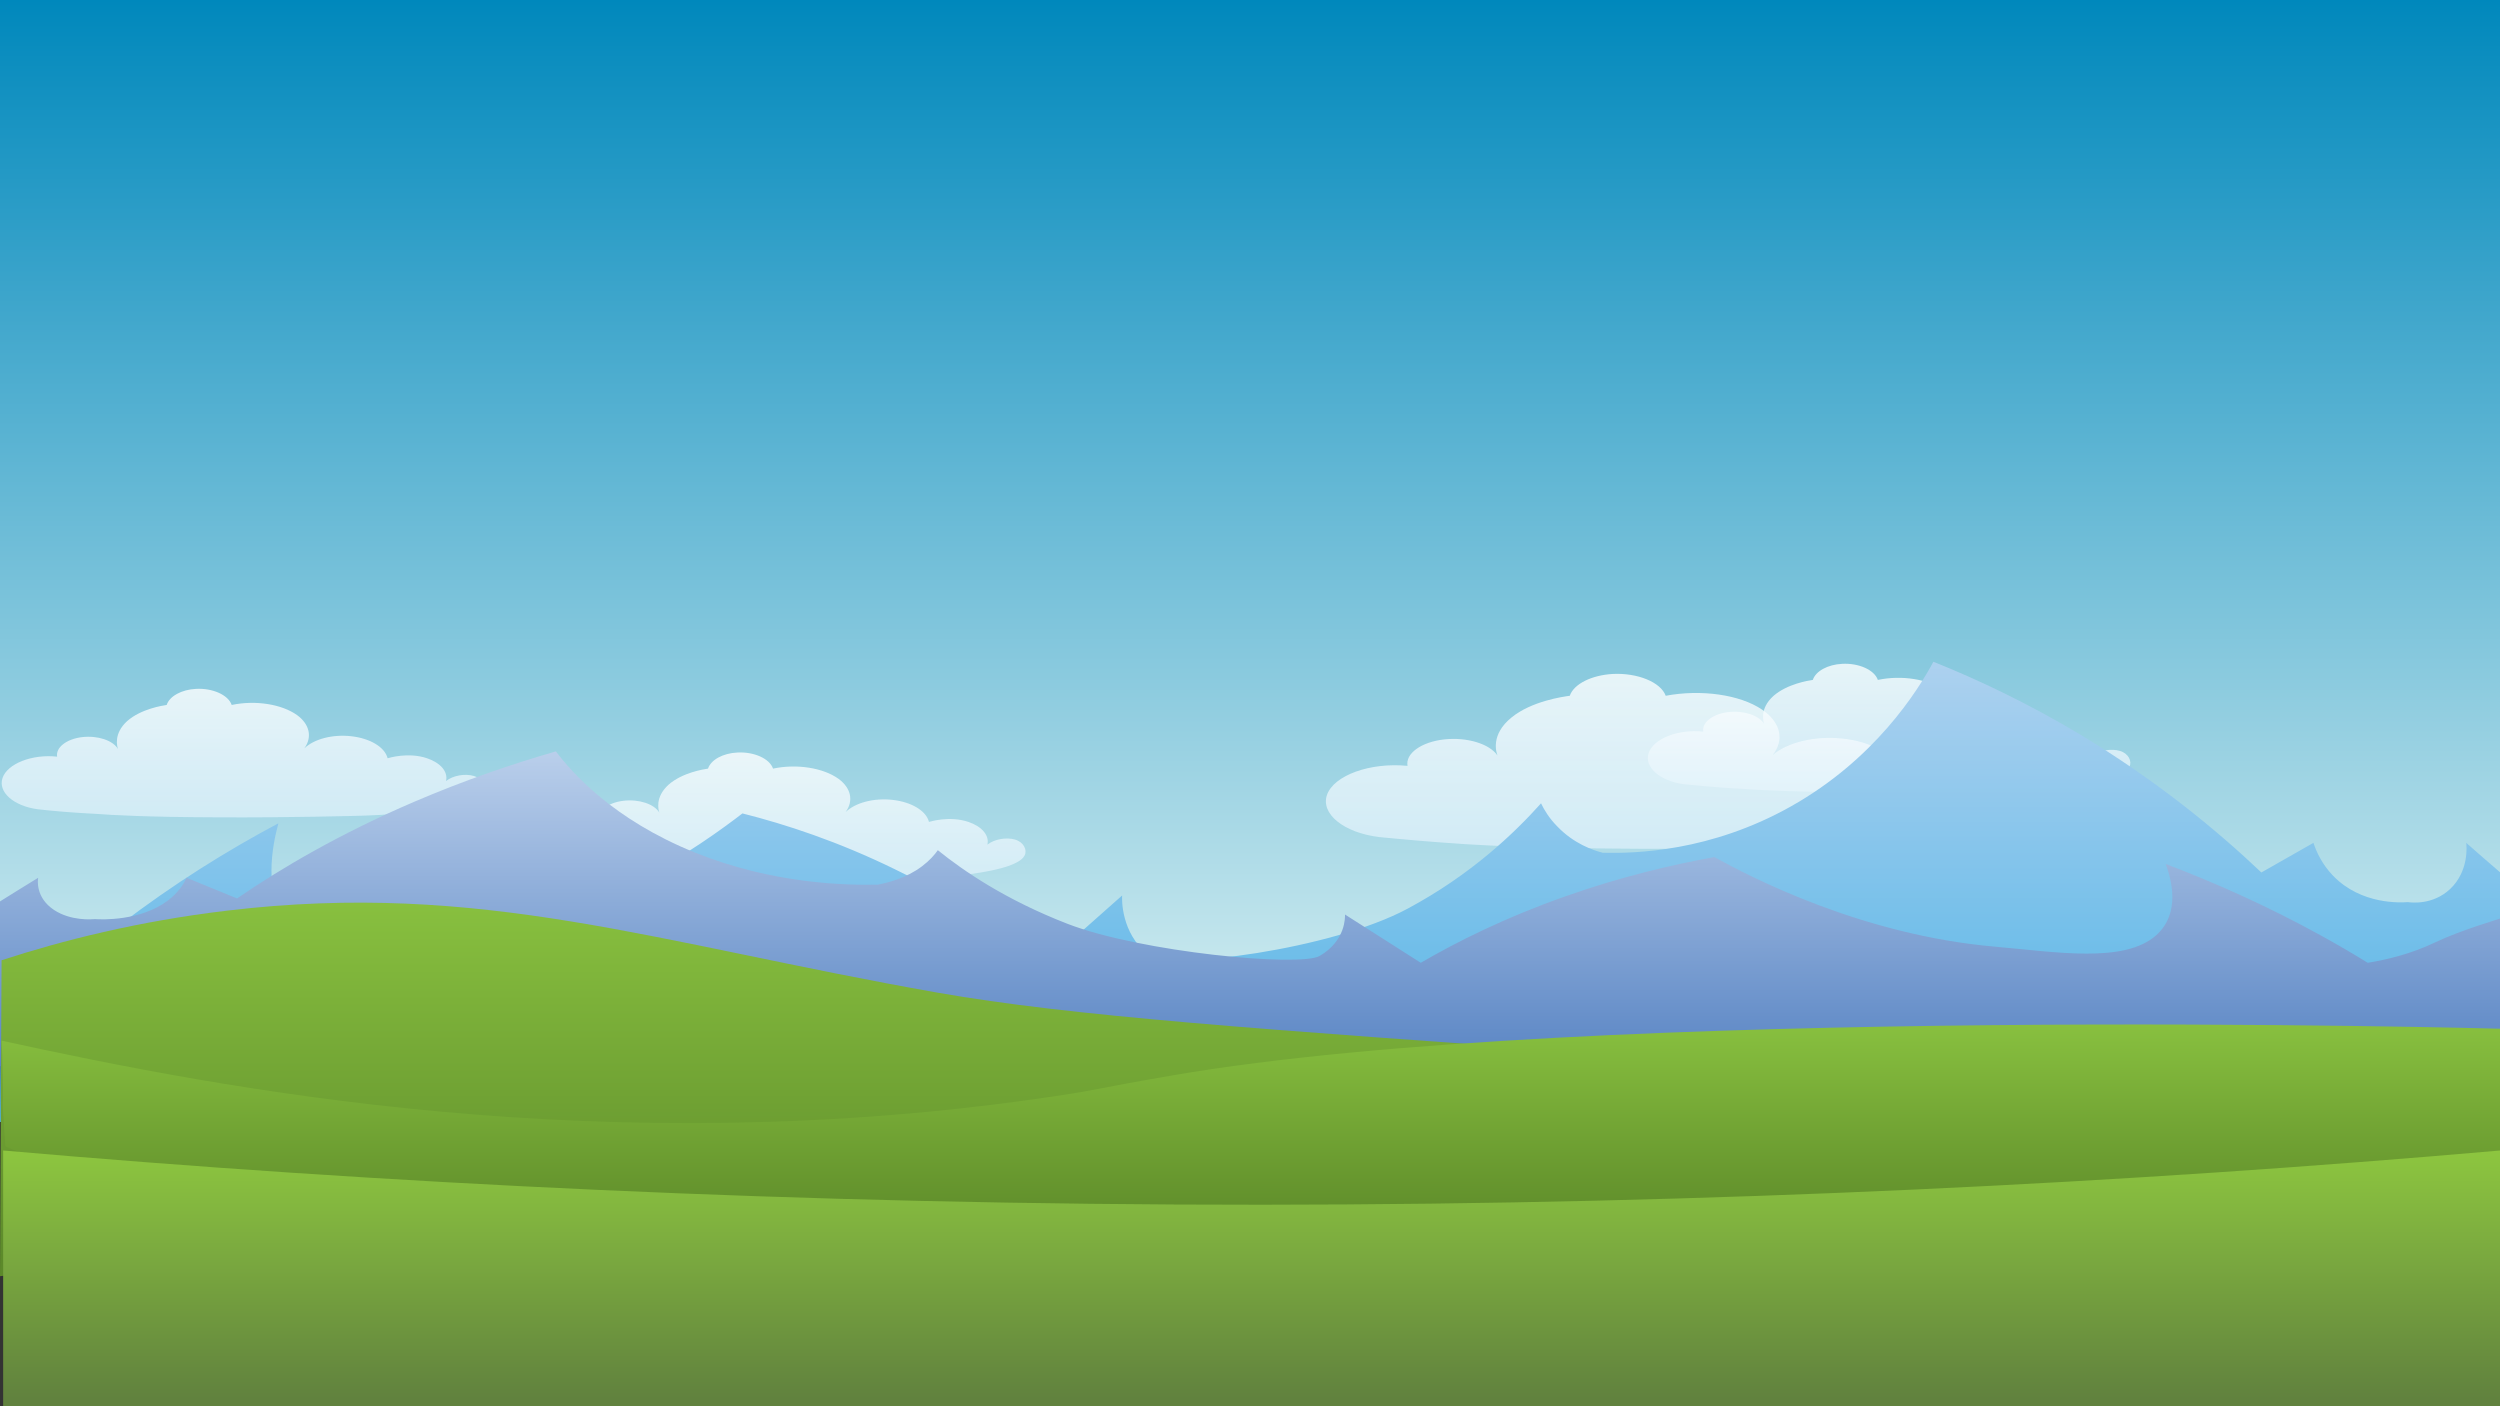 <svg width="1920" height="1080" viewBox="0 0 1920 1080" fill="none" xmlns="http://www.w3.org/2000/svg">
<rect x="0" y="0" width="1920" height="1080" fill="#333333" stroke="none"/>
<g clip-path="url(#clip0_12_17)">
<path d="M1920 0H0V804.706H1920V0Z" fill="url(#paint0_linear_12_17)"/>
<path opacity="0.79" d="M444.849 670.412C426.182 667.941 414.061 657.176 417.697 646.412C421.333 635.471 440.242 627.882 459.636 630C458.424 622.941 466.909 616.412 478.788 615C490.667 613.588 502.545 617.471 506.424 624.177C505.697 622.235 502.788 612.353 513.455 602.647C524.121 593.294 540.364 590.824 543.758 590.294C545.939 583.588 555.152 578.471 566.303 577.941C578.909 577.235 591.03 582.529 593.697 590.294C612.121 586.412 632.242 589.765 643.879 598.059C653.576 605.118 655.758 615 649.455 623.647C656.97 616.412 671.273 612.706 685.333 614.294C699.879 615.882 711.273 622.588 713.455 631.235C714.182 631.059 729.212 626.294 743.758 631.235C754.182 634.765 760 641.647 758.303 648.706C763.879 644.294 773.091 642.882 779.636 644.824C786.182 646.765 789.091 652.765 786.909 657C778.909 673.412 693.091 675.353 693.091 675.353C693.091 675.353 638.545 676.941 581.818 676.588C528 676.412 501.091 674.824 489.697 673.941C471.273 673.059 455.758 671.471 444.849 670.412Z" fill="url(#paint1_linear_12_17)"/>
<path opacity="0.79" d="M29.091 621.529C10.424 619.059 -1.697 608.294 1.939 597.529C5.576 586.588 24.485 579 43.879 581.118C42.666 574.059 51.151 567.529 63.03 566.118C74.909 564.706 86.788 568.588 90.666 575.294C89.939 573.353 87.03 563.471 97.697 553.765C108.363 544.412 124.606 541.941 128 541.412C130.182 534.706 139.394 529.588 150.545 529.059C163.151 528.353 175.273 533.647 177.939 541.412C196.363 537.529 216.485 540.882 228.121 549.177C237.818 556.235 240 566.118 233.697 574.765C241.212 567.529 255.515 563.824 269.576 565.412C284.121 567 295.515 573.706 297.697 582.353C298.424 582.176 313.454 577.412 328 582.353C338.424 585.882 344.242 592.765 342.545 599.824C348.121 595.412 357.333 594 363.879 595.941C370.424 597.882 373.333 603.882 371.151 608.118C363.151 624.529 277.333 626.471 277.333 626.471C277.333 626.471 222.788 628.059 166.06 627.706C112.242 627.529 85.333 625.941 73.939 625.059C55.515 624.177 40 622.765 29.091 621.529Z" fill="url(#paint2_linear_12_17)"/>
<path opacity="0.79" d="M1293.33 602.294C1274.67 599.824 1262.55 589.059 1266.18 578.294C1269.82 567.353 1288.73 559.765 1308.12 561.882C1306.91 554.824 1315.39 548.294 1327.27 546.882C1339.15 545.471 1351.03 549.353 1354.91 556.059C1354.18 554.118 1351.27 544.235 1361.94 534.529C1372.61 525.176 1388.85 522.706 1392.24 522.176C1394.42 515.471 1403.64 510.353 1414.79 509.824C1427.39 509.118 1439.52 514.412 1442.18 522.176C1460.61 518.294 1480.73 521.647 1492.36 529.941C1502.06 537 1504.24 546.882 1497.94 555.529C1505.45 548.294 1519.76 544.588 1533.82 546.176C1548.36 547.765 1559.76 554.471 1561.94 563.118C1562.67 562.941 1577.7 558.176 1592.24 563.118C1602.67 566.647 1608.48 573.529 1606.79 580.588C1612.36 576.176 1621.58 574.765 1628.12 576.706C1634.67 578.647 1637.58 584.647 1635.39 588.882C1627.39 605.294 1541.58 607.235 1541.58 607.235C1541.58 607.235 1487.03 608.824 1430.3 608.471C1376.48 608.294 1349.58 606.706 1338.18 605.824C1319.76 604.941 1304.48 603.353 1293.33 602.294Z" fill="url(#paint3_linear_12_17)"/>
<path opacity="0.79" d="M1059.39 642.882C1031.76 639.529 1014.06 624.882 1019.15 610.412C1024.48 595.412 1052.36 585.353 1080.97 588.176C1079.27 578.647 1091.64 569.824 1109.09 567.882C1126.55 565.941 1144 571.235 1150.06 580.235C1149.09 577.588 1144.73 564.176 1160.73 551.118C1176.24 538.412 1200.48 535.059 1205.58 534.353C1208.73 525.176 1222.55 518.471 1238.79 517.588C1257.45 516.706 1275.39 523.765 1279.27 534.353C1306.42 529.235 1336.24 533.471 1353.21 544.941C1367.52 554.647 1370.67 568.059 1361.45 579.882C1372.61 570.176 1393.7 565.059 1414.55 567.176C1436.12 569.294 1452.85 578.471 1456 590.118C1456.97 589.765 1479.27 583.412 1500.85 590.118C1516.12 594.882 1524.61 604.235 1522.42 613.941C1530.67 607.941 1544.48 606 1553.94 608.647C1563.88 611.294 1568 619.412 1564.85 625.235C1552.97 647.471 1426.42 650.118 1426.18 650.118C1426.18 650.118 1345.94 652.235 1262.06 651.882C1182.79 651.529 1143.03 649.412 1126.06 648.353C1098.42 646.588 1075.64 644.471 1059.39 642.882Z" fill="url(#paint4_linear_12_17)"/>
<path d="M1920 669.882C1911.27 662.294 1902.55 654.882 1894.06 647.294C1894.3 649.059 1896.48 668.824 1881.7 682.765C1868.36 695.294 1851.64 693.176 1849.21 692.824C1844.12 693.176 1813.58 695.118 1791.76 672.529C1783.27 663.706 1778.91 654 1776.73 647.294L1736.73 670.059C1701.82 636.882 1655.52 598.941 1597.09 563.824C1556.85 539.824 1518.79 521.824 1484.85 508.235C1472.73 530.647 1440 583.059 1375.27 619.412C1313.7 654 1256 655.588 1230.79 654.882C1223.27 652.941 1208.73 648 1195.88 634.588C1189.82 628.412 1185.94 622.059 1183.52 616.941C1163.15 639.706 1129.94 671.647 1081.21 697.765C1023.03 729.176 897.212 745.588 881.697 733.235C860.849 716.294 861.576 690.529 861.818 687.706C841.939 705.353 821.818 723.176 801.939 740.824C773.576 717.706 735.515 691.059 687.273 667.588C643.636 646.235 603.152 633 570.182 624.706C541.576 646.765 453.576 710.647 348.364 723.353C300.606 729.176 246.303 741.882 221.333 710.647C201.697 686.471 209.212 649.059 213.818 632.294C175.273 652.765 133.818 678.353 91.636 710.647C78.546 720.706 65.939 730.941 54.303 741C40 737.824 0.97 718.588 0.97 718.588L0 861.706C0 861.706 1274.18 856.765 1920 854.294" fill="url(#paint5_linear_12_17)"/>
<path d="M0 692.294C9.697 686.294 19.394 680.118 29.333 674.118C29.091 675.353 26.909 689.118 41.455 698.824C54.545 707.471 70.788 706.059 72.97 705.882C78.061 706.235 107.636 707.471 128.727 691.765C136.97 685.588 141.091 678.882 143.273 674.118C156.121 679.412 169.212 684.706 182.061 690C216 666.706 261.091 640.235 317.818 615.882C356.848 599.118 393.939 586.588 426.909 577.059C438.788 592.765 470.545 629.294 533.576 654.706C593.455 678.882 649.455 679.941 674.182 679.412C681.455 678 695.758 674.647 708.121 665.294C713.939 660.882 717.818 656.471 720.242 652.941C739.879 668.824 772.364 691.059 819.636 709.412C876.121 731.294 998.545 742.941 1013.58 734.118C1033.7 722.294 1032.97 704.294 1032.97 702.353L1091.15 739.412C1118.79 723.353 1155.88 704.647 1202.67 688.235C1245.09 673.235 1284.36 664.059 1316.61 658.235C1344.48 673.588 1430.06 718.235 1532.36 727.059C1578.91 731.118 1631.51 740.118 1656 718.235C1674.91 701.294 1667.64 675.353 1663.27 663.529C1700.85 677.824 1741.09 695.647 1782.06 718.235C1794.91 725.294 1807.03 732.353 1818.42 739.412C1832.48 737.118 1851.15 732.882 1870.3 723.706C1890.67 714 1920 705.706 1920.24 705.353V824.118L0 818.824" fill="url(#paint6_linear_12_17)"/>
<path d="M1.212 737.471C47.758 722.294 106.182 707.471 174.545 699.353C369.697 676.059 503.03 724.059 720 762.353C822.545 780.353 962.909 790.235 1243.64 810C1541.82 831 1920 846.353 1920 846.353V914.118C1920 914.118 30.788 974.471 0 980.118L1.212 737.471Z" fill="url(#paint7_linear_12_17)"/>
<path d="M1.212 799.235C170.666 836.118 464.727 893.824 810.909 841.765C847.515 836.294 834.909 837.176 900.606 825.882C1219.39 770.824 1920 790.059 1920 790.059C1920 790.059 1920 960.353 1920 959.118C1920 957.882 617.454 1142.47 4.121 880.412C0.242 821.824 3.636 874.765 1.697 810C1.454 806.647 1.454 803.118 1.212 799.235Z" fill="url(#paint8_linear_12_17)"/>
<path d="M1920 883.588C1637.33 908.294 1318.55 925.059 969.212 925.235C613.576 925.412 289.212 908.647 2.424 883.588V1080.18H1920V883.588Z" fill="url(#paint9_linear_12_17)"/>
</g>
<defs>
<linearGradient id="paint0_linear_12_17" x1="960" y1="-0.048" x2="960" y2="804.653" gradientUnits="userSpaceOnUse">
<stop stop-color="#0088BC"/>
<stop offset="0.995" stop-color="#D5EEF1"/>
</linearGradient>
<linearGradient id="paint1_linear_12_17" x1="602.352" y1="578.012" x2="602.352" y2="676.888" gradientUnits="userSpaceOnUse">
<stop stop-color="white"/>
<stop offset="0.995" stop-color="#DBEFF9"/>
</linearGradient>
<linearGradient id="paint2_linear_12_17" x1="186.666" y1="529.235" x2="186.666" y2="628.112" gradientUnits="userSpaceOnUse">
<stop stop-color="white"/>
<stop offset="0.995" stop-color="#DBEFF9"/>
</linearGradient>
<linearGradient id="paint3_linear_12_17" x1="1450.98" y1="509.894" x2="1450.98" y2="608.771" gradientUnits="userSpaceOnUse">
<stop stop-color="white"/>
<stop offset="0.995" stop-color="#DBEFF9"/>
</linearGradient>
<linearGradient id="paint4_linear_12_17" x1="1291.98" y1="517.588" x2="1291.98" y2="651.812" gradientUnits="userSpaceOnUse">
<stop stop-color="white"/>
<stop offset="0.995" stop-color="#DBEFF9"/>
</linearGradient>
<linearGradient id="paint5_linear_12_17" x1="960" y1="508.182" x2="960" y2="861.794" gradientUnits="userSpaceOnUse">
<stop stop-color="#ADD1EF"/>
<stop offset="0.995" stop-color="#4DB3E6"/>
</linearGradient>
<linearGradient id="paint6_linear_12_17" x1="960" y1="577.006" x2="960" y2="824.047" gradientUnits="userSpaceOnUse">
<stop stop-color="#BACFEB"/>
<stop offset="1" stop-color="#5783C3"/>
</linearGradient>
<linearGradient id="paint7_linear_12_17" x1="960" y1="693.229" x2="960" y2="980.029" gradientUnits="userSpaceOnUse">
<stop stop-color="#88C03F"/>
<stop offset="0.967" stop-color="#5C892A"/>
</linearGradient>
<linearGradient id="paint8_linear_12_17" x1="960.63" y1="786.812" x2="960.63" y2="1021.02" gradientUnits="userSpaceOnUse">
<stop stop-color="#88C03F"/>
<stop offset="0.997" stop-color="#48701F"/>
</linearGradient>
<linearGradient id="paint9_linear_12_17" x1="961.212" y1="883.553" x2="961.212" y2="1080.05" gradientUnits="userSpaceOnUse">
<stop stop-color="#8DC63F"/>
<stop offset="0.969" stop-color="#61823E"/>
</linearGradient>
<clipPath id="clip0_12_17">
<rect width="1920" height="1080" fill="white"/>
</clipPath>
</defs>
</svg>
